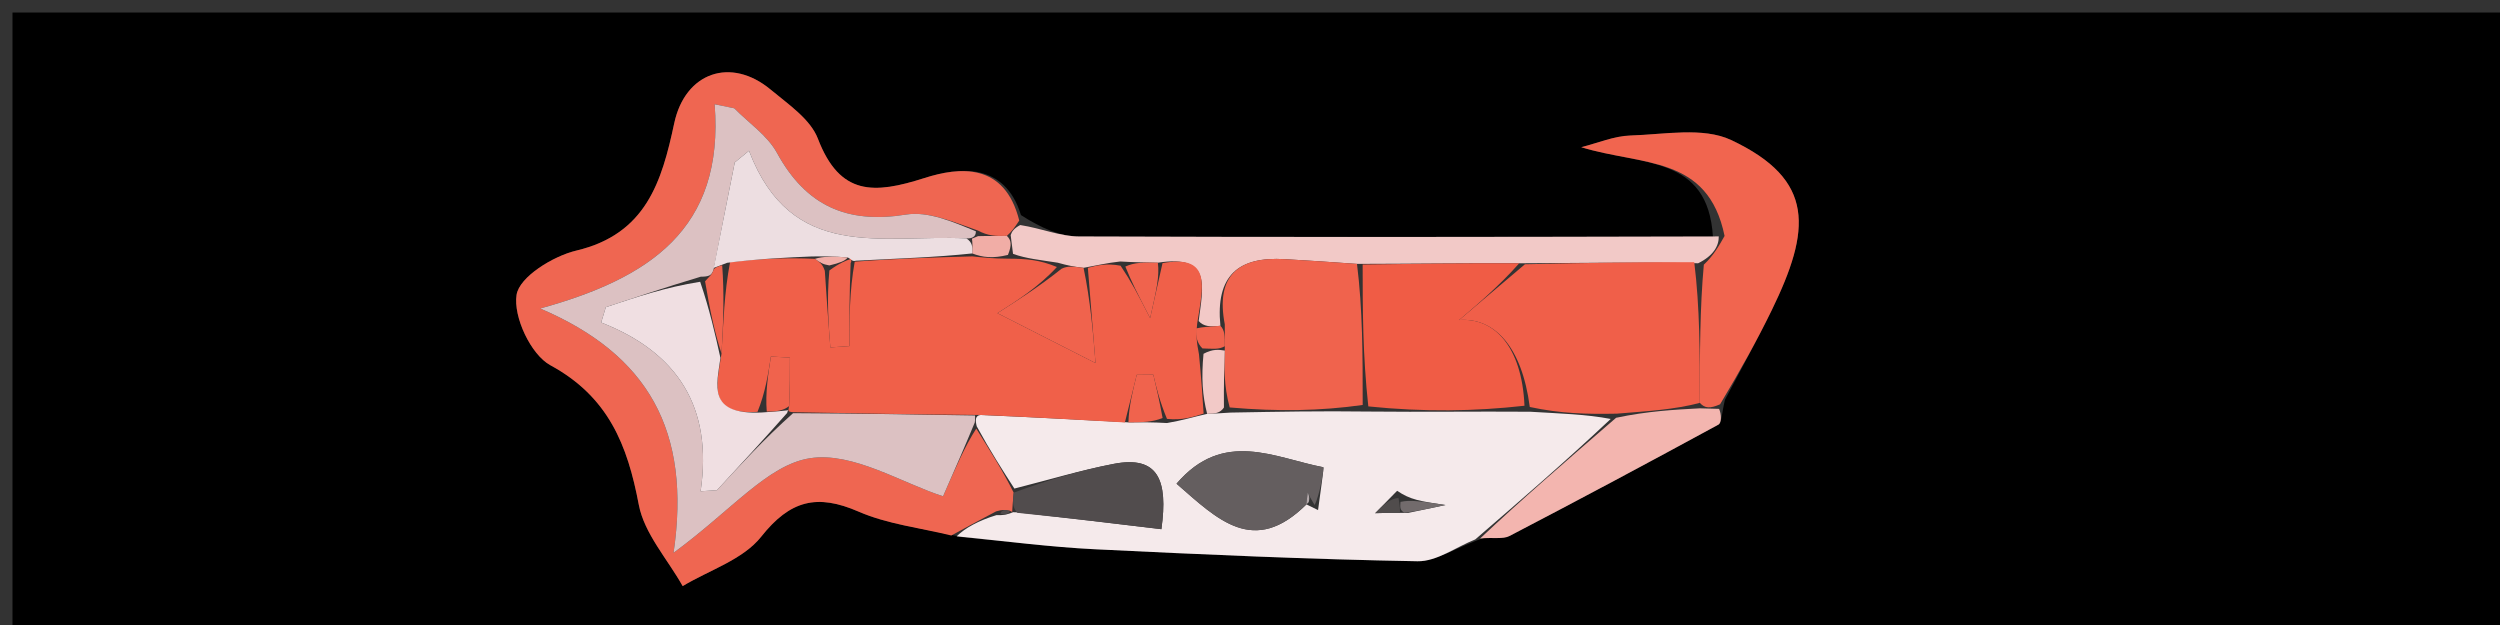 <svg version="1.1" id="Layer_1" xmlns="http://www.w3.org/2000/svg" xmlns:xlink="http://www.w3.org/1999/xlink" x="0px" y="0px"
	 width="100%" viewBox="0 0 200 50" enable-background="new 0 0 200 50" xml:space="preserve">
<rect x="0" y="0" width="200" height="50" fill="#333333" stroke="none"/>
<path fill="#000000" opacity="1" stroke="none" 
	d="
M144,51 
	C96,51 48.5,51 1,51 
	C1,34.333 1,17.667 1,1 
	C67.667,1 134.333,1 201,1 
	C201,17.667 201,34.333 201,51 
	C182.167,51 163.333,51 144,51 
M137.036,18.952 
	C120.129,18.955 103.222,18.984 86.315,18.917 
	C84.821,18.911 83.328,18.27 81.677,17.206 
	C80.375,12.973 76.734,13.353 73.965,14.24 
	C69.921,15.535 67.191,15.681 65.431,11.092 
	C64.833,9.53 63.06,8.343 61.663,7.177 
	C58.474,4.518 54.807,5.785 53.937,9.864 
	C52.942,14.527 51.688,18.724 46.113,20.045 
	C44.247,20.487 41.551,22.149 41.326,23.583 
	C41.049,25.339 42.464,28.368 44.031,29.22 
	C48.668,31.741 50.196,35.586 51.102,40.374 
	C51.539,42.684 53.399,44.725 54.614,46.888 
	C56.749,45.606 59.445,44.768 60.892,42.941 
	C63.214,40.009 65.371,39.487 68.692,40.932 
	C71.003,41.937 73.624,42.23 76.959,42.97 
	C80.502,43.302 84.038,43.765 87.589,43.94 
	C96.19,44.362 104.796,44.747 113.404,44.9 
	C114.933,44.927 116.483,43.765 118.797,43.005 
	C119.457,42.974 120.229,43.156 120.761,42.879 
	C126.358,39.965 131.924,36.99 137.467,33.974 
	C137.738,33.827 137.72,33.145 137.996,31.979 
	C139.243,29.603 140.55,27.255 141.725,24.844 
	C144.869,18.393 145.258,14.386 138.489,11.202 
	C136.241,10.145 133.147,10.759 130.447,10.84 
	C129.122,10.88 127.814,11.447 126.499,11.776 
	C131.364,13.274 136.638,12.392 137.036,18.952 
z"/>
<path fill="#EF6651" opacity="1" stroke="none" 
	d="
M76.106,42.841 
	C73.624,42.23 71.003,41.937 68.692,40.932 
	C65.371,39.487 63.214,40.009 60.892,42.941 
	C59.445,44.768 56.749,45.606 54.614,46.888 
	C53.399,44.725 51.539,42.684 51.102,40.374 
	C50.196,35.586 48.668,31.741 44.031,29.22 
	C42.464,28.368 41.049,25.339 41.326,23.583 
	C41.551,22.149 44.247,20.487 46.113,20.045 
	C51.688,18.724 52.942,14.527 53.937,9.864 
	C54.807,5.785 58.474,4.518 61.663,7.177 
	C63.06,8.343 64.833,9.53 65.431,11.092 
	C67.191,15.681 69.921,15.535 73.965,14.24 
	C76.734,13.353 80.375,12.973 81.539,17.644 
	C81.135,18.26 80.953,18.501 80.55,18.871 
	C79.633,18.9 79.02,18.865 78.235,18.444 
	C76.197,17.728 74.246,16.882 72.477,17.167 
	C67.744,17.93 64.467,16.452 62.16,12.235 
	C61.396,10.839 59.902,9.842 58.742,8.663 
	C58.219,8.556 57.695,8.448 57.172,8.34 
	C57.956,18.37 51.907,22.272 43.217,24.681 
	C51.844,28.361 55.318,34.457 53.885,44.223 
	C58.521,40.828 61.413,37.189 64.791,36.66 
	C68.229,36.122 72.145,38.647 75.446,39.702 
	C76.465,37.371 77.203,35.681 78.1,34.29 
	C79.222,36.088 80.186,37.586 81.095,39.413 
	C81.016,40.181 80.994,40.621 80.97,41.019 
	C80.969,40.977 81.052,40.974 80.796,40.867 
	C80.357,40.766 80.172,40.772 79.689,40.91 
	C78.295,41.642 77.201,42.241 76.106,42.841 
z"/>
<path fill="#F5EAEB" opacity="1" stroke="none" 
	d="
M76.533,42.906 
	C77.201,42.241 78.295,41.642 79.718,41.209 
	C80.381,41.242 80.716,41.108 81.052,40.974 
	C81.052,40.974 80.969,40.977 81.392,40.988 
	C85.485,41.44 89.154,41.882 92.911,42.335 
	C93.467,38.372 92.631,36.43 89.101,37.109 
	C86.423,37.624 83.799,38.416 81.15,39.085 
	C80.186,37.586 79.222,36.088 78.138,34.104 
	C78.018,33.619 78.006,33.238 78.456,33.198 
	C82.602,33.371 86.297,33.583 90.273,33.79 
	C91.372,33.781 92.191,33.776 93.359,33.843 
	C94.57,33.639 95.43,33.362 96.572,33.11 
	C97.229,33.093 97.604,33.052 98.439,33.007 
	C102.27,32.937 105.641,32.873 109.462,32.924 
	C113.94,32.972 117.968,32.906 122.419,32.939 
	C124.864,33.089 126.886,33.139 128.856,33.517 
	C125.21,36.947 121.616,40.05 118.023,43.152 
	C116.483,43.765 114.933,44.927 113.404,44.9 
	C104.796,44.747 96.19,44.362 87.589,43.94 
	C84.038,43.765 80.502,43.302 76.533,42.906 
M111.77,39.263 
	C111.185,39.86 110.6,40.457 110.015,41.055 
	C110.677,41.036 111.338,41.018 112.679,41.027 
	C113.257,40.905 113.836,40.783 115.64,40.402 
	C113.578,40.093 112.828,39.981 111.77,39.263 
M104.522,40.348 
	C104.522,40.348 104.504,40.354 105.444,40.807 
	C105.593,39.615 105.938,37.392 105.864,37.378 
	C101.993,36.645 97.882,34.305 94.122,38.696 
	C97.409,41.559 100.301,44.529 104.522,40.348 
z"/>
<path fill="#F1654F" opacity="1" stroke="none" 
	d="
M137.966,18.876 
	C136.638,12.392 131.364,13.274 126.499,11.776 
	C127.814,11.447 129.122,10.88 130.447,10.84 
	C133.147,10.759 136.241,10.145 138.489,11.202 
	C145.258,14.386 144.869,18.393 141.725,24.844 
	C140.55,27.255 139.243,29.603 137.607,32.343 
	C136.808,32.693 136.396,32.68 135.985,32.229 
	C135.988,28.223 135.991,24.655 136.307,21.172 
	C137.068,20.464 137.517,19.67 137.966,18.876 
z"/>
<path fill="#F2C9C7" opacity="1" stroke="none" 
	d="
M137.501,18.914 
	C137.517,19.67 137.068,20.464 135.853,21.061 
	C130.723,20.955 126.359,21.048 121.537,21.062 
	C117.057,21.043 113.035,21.104 108.559,21.111 
	C106.331,20.949 104.555,20.836 102.78,20.732 
	C99.052,20.513 97.234,22.054 97.632,26.062 
	C96.79,26.151 96.299,26.129 95.895,25.685 
	C96.223,22.986 96.996,20.333 92.628,21.017 
	C91.502,20.987 90.751,20.988 89.616,20.919 
	C88.497,21.042 87.763,21.235 86.684,21.426 
	C85.889,21.335 85.44,21.245 84.617,21.016 
	C83.187,20.789 82.131,20.699 81.042,20.309 
	C80.958,19.607 80.906,19.206 80.853,18.806 
	C80.953,18.501 81.135,18.26 81.618,18.003 
	C83.328,18.27 84.821,18.911 86.315,18.917 
	C103.222,18.984 120.129,18.955 137.501,18.914 
z"/>
<path fill="#F3B5AF" opacity="1" stroke="none" 
	d="
M135.985,32.666 
	C136.396,32.68 136.808,32.693 137.528,32.709 
	C137.72,33.145 137.738,33.827 137.467,33.974 
	C131.924,36.99 126.358,39.965 120.761,42.879 
	C120.229,43.156 119.457,42.974 118.41,43.079 
	C121.616,40.05 125.21,36.947 129.291,33.421 
	C131.847,32.887 133.916,32.777 135.985,32.666 
z"/>
<path fill="#DCC1C2" opacity="1" stroke="none" 
	d="
M78.006,33.238 
	C78.006,33.238 78.018,33.619 77.98,33.805 
	C77.203,35.681 76.465,37.371 75.446,39.702 
	C72.145,38.647 68.229,36.122 64.791,36.66 
	C61.413,37.189 58.521,40.828 53.885,44.223 
	C55.318,34.457 51.844,28.361 43.217,24.681 
	C51.907,22.272 57.956,18.37 57.172,8.34 
	C57.695,8.448 58.219,8.556 58.742,8.663 
	C59.902,9.842 61.396,10.839 62.16,12.235 
	C64.467,16.452 67.744,17.93 72.477,17.167 
	C74.246,16.882 76.197,17.728 78.071,18.506 
	C78.077,18.953 77.757,19.093 77.315,19.072 
	C70.538,18.74 63.333,20.997 59.919,12.06 
	C59.54,12.372 59.16,12.684 58.781,12.996 
	C58.219,15.808 57.657,18.621 57.077,21.612 
	C56.926,22.032 56.723,22.134 56.06,22.136 
	C53.268,22.975 50.868,23.775 48.467,24.575 
	C48.343,24.983 48.218,25.391 48.093,25.8 
	C54.21,28.192 57.043,32.583 56.049,39.303 
	C56.485,39.274 56.92,39.244 57.356,39.215 
	C59.231,37.181 61.106,35.147 63.446,33.054 
	C68.609,33.077 73.307,33.158 78.006,33.238 
z"/>
<path fill="#514C4D" opacity="1" stroke="none" 
	d="
M81.095,39.413 
	C83.799,38.416 86.423,37.624 89.101,37.109 
	C92.631,36.43 93.467,38.372 92.911,42.335 
	C89.154,41.882 85.485,41.44 81.394,41.029 
	C80.994,40.621 81.016,40.181 81.095,39.413 
z"/>
<path fill="#F1ADA6" opacity="1" stroke="none" 
	d="
M80.55,18.871 
	C80.906,19.206 80.958,19.607 80.635,20.393 
	C79.438,20.689 78.617,20.6 77.778,20.274 
	C77.803,19.722 77.802,19.407 77.757,19.093 
	C77.757,19.093 78.077,18.953 78.242,18.892 
	C79.02,18.865 79.633,18.9 80.55,18.871 
z"/>
<path fill="#514C4D" opacity="1" stroke="none" 
	d="
M80.796,40.867 
	C80.716,41.108 80.381,41.242 80.017,41.077 
	C80.172,40.772 80.357,40.766 80.796,40.867 
z"/>
<path fill="#F06049" opacity="1" stroke="none" 
	d="
M77.797,20.511 
	C78.617,20.6 79.438,20.689 80.666,20.694 
	C82.131,20.699 83.187,20.789 84.552,21.361 
	C83.079,22.972 81.296,24.099 79.792,25.052 
	C82.08,26.216 84.545,27.47 87.642,29.045 
	C87.453,26.696 87.24,24.062 87.028,21.427 
	C87.763,21.235 88.497,21.042 89.645,21.255 
	C90.517,22.552 90.977,23.444 92.01,25.449 
	C92.531,23.139 92.767,22.093 93.002,21.048 
	C96.996,20.333 96.223,22.986 95.779,25.851 
	C95.662,26.932 95.747,27.427 95.919,28.352 
	C96.1,30.216 96.195,31.651 96.29,33.086 
	C95.43,33.362 94.57,33.639 93.358,33.511 
	C92.759,32.063 92.512,31.018 92.264,29.973 
	C91.823,29.977 91.381,29.982 90.939,29.986 
	C90.623,31.256 90.308,32.526 89.992,33.795 
	C86.297,33.583 82.602,33.371 78.456,33.198 
	C73.307,33.158 68.609,33.077 63.44,32.973 
	C62.97,32.95 63.067,32.819 63.13,32.493 
	C63.193,30.982 63.193,29.797 63.193,28.611 
	C62.686,28.582 62.179,28.552 61.672,28.522 
	C61.447,29.973 61.221,31.423 60.6,32.947 
	C56.525,33.209 57.358,30.756 57.722,28.287 
	C57.877,25.688 57.942,23.429 58.404,20.975 
	C60.846,20.692 62.892,20.604 65.198,20.707 
	C65.634,21.02 65.809,21.143 65.985,21.669 
	C66.132,23.979 66.279,25.886 66.427,27.793 
	C66.935,27.758 67.444,27.723 67.953,27.688 
	C67.953,25.495 67.953,23.302 68.377,20.935 
	C71.8,20.678 74.799,20.594 77.797,20.511 
z"/>
<path fill="#F05F49" opacity="1" stroke="none" 
	d="
M135.985,32.229 
	C133.916,32.777 131.847,32.887 129.343,33.093 
	C126.886,33.139 124.864,33.089 122.382,32.558 
	C121.749,27.659 119.494,25.383 116.729,25.603 
	C117.905,24.606 119.95,22.873 121.995,21.14 
	C126.359,21.048 130.723,20.955 135.541,20.975 
	C135.991,24.655 135.988,28.223 135.985,32.229 
z"/>
<path fill="#F05C45" opacity="1" stroke="none" 
	d="
M121.537,21.062 
	C119.95,22.873 117.905,24.606 116.729,25.603 
	C119.494,25.383 121.749,27.659 121.959,32.459 
	C117.968,32.906 113.94,32.972 109.465,32.512 
	C109.016,28.378 109.014,24.771 109.012,21.164 
	C113.035,21.104 117.057,21.043 121.537,21.062 
z"/>
<path fill="#F0634D" opacity="1" stroke="none" 
	d="
M108.559,21.111 
	C109.014,24.771 109.016,28.378 109.015,32.397 
	C105.641,32.873 102.27,32.937 98.375,32.596 
	C97.895,30.809 97.939,29.428 97.986,27.698 
	C97.987,26.883 97.985,26.417 97.983,25.951 
	C97.234,22.054 99.052,20.513 102.78,20.732 
	C104.555,20.836 106.331,20.949 108.559,21.111 
z"/>
<path fill="#645E5F" opacity="1" stroke="none" 
	d="
M104.498,40.352 
	C100.301,44.529 97.409,41.559 94.122,38.696 
	C97.882,34.305 101.993,36.645 105.864,37.378 
	C105.938,37.392 105.593,39.615 105.167,40.401 
	C104.8,39.798 104.709,39.601 104.619,39.404 
	C104.579,39.72 104.538,40.036 104.498,40.352 
z"/>
<path fill="#F0634D" opacity="1" stroke="none" 
	d="
M90.273,33.79 
	C90.308,32.526 90.623,31.256 90.939,29.986 
	C91.381,29.982 91.823,29.977 92.264,29.973 
	C92.512,31.018 92.759,32.063 93.008,33.439 
	C92.191,33.776 91.372,33.781 90.273,33.79 
z"/>
<path fill="#F2C9C7" opacity="1" stroke="none" 
	d="
M97.983,28.047 
	C97.939,29.428 97.895,30.809 97.915,32.601 
	C97.604,33.052 97.229,33.093 96.572,33.11 
	C96.195,31.651 96.1,30.216 96.282,28.303 
	C97.033,27.899 97.508,27.973 97.983,28.047 
z"/>
<path fill="#504C4C" opacity="1" stroke="none" 
	d="
M112,40.999 
	C111.338,41.018 110.677,41.036 110.015,41.055 
	C110.6,40.457 111.185,39.86 111.886,39.847 
	C112.001,40.621 112.001,40.81 112,40.999 
z"/>
<path fill="#726B6C" opacity="1" stroke="none" 
	d="
M112.339,41.013 
	C112.001,40.81 112.001,40.621 112.04,40.15 
	C112.828,39.981 113.578,40.093 115.64,40.402 
	C113.836,40.783 113.257,40.905 112.339,41.013 
z"/>
<path fill="#B4A9AB" opacity="1" stroke="none" 
	d="
M104.51,40.35 
	C104.538,40.036 104.579,39.72 104.619,39.404 
	C104.709,39.601 104.8,39.798 104.697,40.174 
	C104.504,40.354 104.522,40.348 104.51,40.35 
z"/>
<path fill="#F0634D" opacity="1" stroke="none" 
	d="
M86.684,21.426 
	C87.24,24.062 87.453,26.696 87.642,29.045 
	C84.545,27.47 82.08,26.216 79.792,25.052 
	C81.296,24.099 83.079,22.972 84.925,21.499 
	C85.44,21.245 85.889,21.335 86.684,21.426 
z"/>
<path fill="#F0634D" opacity="1" stroke="none" 
	d="
M92.628,21.017 
	C92.767,22.093 92.531,23.139 92.01,25.449 
	C90.977,23.444 90.517,22.552 90.029,21.325 
	C90.751,20.988 91.502,20.987 92.628,21.017 
z"/>
<path fill="#F0634D" opacity="1" stroke="none" 
	d="
M97.986,27.698 
	C97.508,27.973 97.033,27.899 96.195,27.874 
	C95.747,27.427 95.662,26.932 95.692,26.272 
	C96.299,26.129 96.79,26.151 97.632,26.062 
	C97.985,26.417 97.987,26.883 97.986,27.698 
z"/>
<path fill="#F0DFE2" opacity="1" stroke="none" 
	d="
M57.634,28.629 
	C57.358,30.756 56.525,33.209 60.945,32.999 
	C62.146,32.923 62.607,32.871 63.067,32.819 
	C63.067,32.819 62.97,32.95 62.976,33.031 
	C61.106,35.147 59.231,37.181 57.356,39.215 
	C56.92,39.244 56.485,39.274 56.049,39.303 
	C57.043,32.583 54.21,28.192 48.093,25.8 
	C48.218,25.391 48.343,24.983 48.467,24.575 
	C50.868,23.775 53.268,22.975 56.014,22.542 
	C56.785,24.815 57.209,26.722 57.634,28.629 
z"/>
<path fill="#EDDEE1" opacity="1" stroke="none" 
	d="
M77.778,20.274 
	C74.799,20.594 71.8,20.678 68.477,20.856 
	C68.153,20.95 68.072,20.708 67.82,20.597 
	C66.692,20.496 65.815,20.506 64.938,20.517 
	C62.892,20.604 60.846,20.692 58.171,21.023 
	C57.542,21.267 57.095,21.433 57.095,21.433 
	C57.657,18.621 58.219,15.808 58.781,12.996 
	C59.16,12.684 59.54,12.372 59.919,12.06 
	C63.333,20.997 70.538,18.74 77.315,19.072 
	C77.802,19.407 77.803,19.722 77.778,20.274 
z"/>
<path fill="#F0634D" opacity="1" stroke="none" 
	d="
M57.077,21.612 
	C57.095,21.433 57.542,21.267 57.775,21.219 
	C57.942,23.429 57.877,25.688 57.722,28.287 
	C57.209,26.722 56.785,24.815 56.405,22.503 
	C56.723,22.134 56.926,22.032 57.077,21.612 
z"/>
<path fill="#F0634D" opacity="1" stroke="none" 
	d="
M68.053,21.03 
	C67.953,23.302 67.953,25.495 67.953,27.688 
	C67.444,27.723 66.935,27.758 66.427,27.793 
	C66.279,25.886 66.132,23.979 66.35,21.638 
	C67.167,21.038 67.62,20.873 68.072,20.708 
	C68.072,20.708 68.153,20.95 68.053,21.03 
z"/>
<path fill="#F0634D" opacity="1" stroke="none" 
	d="
M63.13,32.493 
	C62.607,32.871 62.146,32.923 61.34,32.924 
	C61.221,31.423 61.447,29.973 61.672,28.522 
	C62.179,28.552 62.686,28.582 63.193,28.611 
	C63.193,29.797 63.193,30.982 63.13,32.493 
z"/>
<path fill="#F1ADA6" opacity="1" stroke="none" 
	d="
M67.82,20.597 
	C67.62,20.873 67.167,21.038 66.349,21.235 
	C65.809,21.143 65.634,21.02 65.198,20.707 
	C65.815,20.506 66.692,20.496 67.82,20.597 
z"/>
</svg>